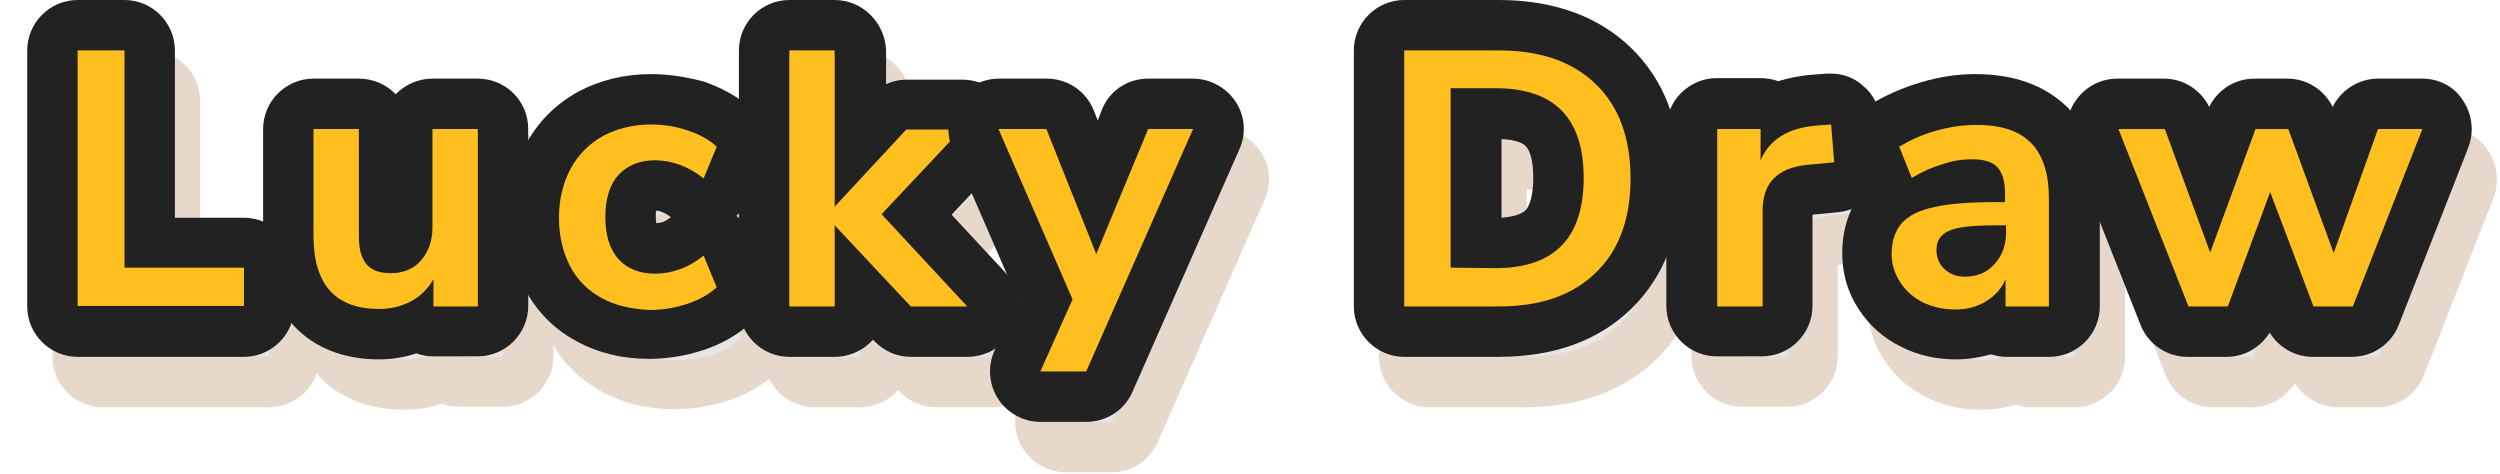 <?xml version="1.0" encoding="utf-8"?>
<!-- Generator: Adobe Illustrator 23.1.1, SVG Export Plug-In . SVG Version: 6.00 Build 0)  -->
<svg version="1.1" id="Layer_1" xmlns="http://www.w3.org/2000/svg" xmlns:xlink="http://www.w3.org/1999/xlink" x="0px" y="0px"
	 viewBox="0 0 496 94" style="enable-background:new 0 0 496 94;" xml:space="preserve">
<style type="text/css">
	.st0{opacity:0.2;}
	.st1{fill:#804200;}
	.st2{fill:#808080;}
	.st3{fill:#222222;}
	.st4{fill:#ffbf1f;}
</style>
<g id="title_4_">
	<g class="st0">
		<path class="st1" d="M29.7,10h-9.3c-5.5,0-10,4.5-10,10v50.8c0,5.5,4.5,10,10,10h33c5.5,0,10-4.5,10-10v-7.6c0-5.5-4.5-10-10-10
			H39.7V20C39.7,14.5,35.2,10,29.7,10L29.7,10z"/>
		<path class="st2" d="M20.4,70.8V20h9.3v43.1h23.7v7.6h-33V70.8z"/>
		<path class="st1" d="M99.8,25.6h-9c-2.9,0-5.4,1.2-7.3,3.1c-1.8-1.9-4.4-3.1-7.3-3.1h-9c-5.5,0-10,4.5-10,10v21.2
			c0,15.1,8.8,24.5,23,24.5c2.6,0,5.1-0.4,7.4-1.2c1.1,0.4,2.2,0.6,3.4,0.6h8.8c5.5,0,10-4.5,10-10V35.6
			C109.8,30,105.3,25.6,99.8,25.6L99.8,25.6z"/>
		<path class="st2" d="M99.8,35.6v35.2H91v-5.4c-1.1,1.9-2.6,3.4-4.5,4.4s-4,1.5-6.3,1.5c-8.6,0-13-4.8-13-14.5V35.6h9v21.3
			c0,2.5,0.5,4.3,1.5,5.5s2.6,1.8,4.8,1.8c2.5,0,4.5-0.8,6-2.5s2.3-3.9,2.3-6.6V35.6H99.8z"/>
		<path class="st1" d="M134.2,24.7c-5.3,0-10.2,1.2-14.5,3.5c-4.5,2.5-8,6-10.4,10.5c-2.3,4.3-3.5,9.1-3.5,14.4s1.1,10.1,3.3,14.2
			c2.4,4.5,5.8,8,10.3,10.4c4.2,2.3,9,3.5,14.4,3.5c3.6,0,7.2-0.6,10.6-1.7c3.7-1.2,6.9-3,9.5-5.4c3.1-2.8,4.1-7.3,2.5-11.2
			l-2.6-6.3c-0.6-1.5-1.6-2.8-2.7-3.8c1.2-1,2.1-2.3,2.8-3.8l2.6-6.3c1.6-3.8,0.6-8.3-2.4-11.1c-2.5-2.3-5.7-4.1-9.4-5.4
			C141.3,25.3,137.8,24.7,134.2,24.7L134.2,24.7z M135.2,54.3c0-0.3-0.1-0.7-0.1-1.2c0-0.6,0-1,0.1-1.3c0.4,0,0.8,0.1,1.2,0.3
			c0.6,0.2,1.1,0.5,1.7,1c-0.6,0.4-1.1,0.8-1.7,1C136,54.2,135.6,54.2,135.2,54.3L135.2,54.3z"/>
		<path class="st2" d="M124.3,69.1c-2.7-1.5-4.8-3.6-6.2-6.3c-1.4-2.7-2.2-5.9-2.2-9.6c0-3.6,0.8-6.9,2.3-9.7s3.7-5,6.4-6.5
			c2.8-1.5,6-2.3,9.6-2.3c2.5,0,4.9,0.4,7.3,1.2c2.4,0.8,4.3,1.9,5.7,3.2l-2.6,6.3c-1.5-1.2-3.1-2.1-4.7-2.7
			c-1.7-0.6-3.3-0.9-4.9-0.9c-3.1,0-5.5,1-7.3,2.9c-1.7,1.9-2.6,4.7-2.6,8.4c0,3.6,0.9,6.4,2.6,8.3c1.7,1.9,4.2,2.9,7.3,2.9
			c1.6,0,3.3-0.3,4.9-0.9c1.7-0.6,3.2-1.5,4.7-2.7l2.6,6.3c-1.5,1.4-3.5,2.5-5.9,3.3s-4.9,1.2-7.5,1.2
			C130.2,71.3,127,70.6,124.3,69.1z"/>
		<path class="st1" d="M170.6,10h-9c-5.5,0-10,4.5-10,10v50.8c0,5.5,4.5,10,10,10h9c3,0,5.7-1.3,7.6-3.4l0.3,0.3
			c1.9,2,4.5,3.1,7.3,3.1H197c4,0,7.6-2.4,9.2-6c1.6-3.6,0.9-7.9-1.8-10.8l-10.6-11.4l9.4-10c2.7-2.9,3.5-7.2,1.9-10.8
			c-1.6-3.7-5.2-6-9.2-6H185c-1.5,0-2.9,0.3-4.2,0.9V20C180.6,14.5,176.1,10,170.6,10L170.6,10z"/>
		<path class="st2" d="M196.9,70.8h-11.2l-15.1-16.1v16.1h-9V20h9v31l14.2-15.3h10.9l-15.8,16.8L196.9,70.8z"/>
		<path class="st1" d="M241.7,25.6h-8.9c-4.1,0-7.7,2.4-9.2,6.2l-0.8,2.1l-0.8-2c-1.5-3.8-5.2-6.3-9.3-6.3h-9.5
			c-3.4,0-6.5,1.7-8.4,4.5c-1.8,2.8-2.2,6.4-0.8,9.5l12.9,29.7l-4.6,10.3c-1.4,3.1-1.1,6.7,0.7,9.5s5,4.6,8.4,4.6h9.1
			c4,0,7.6-2.3,9.2-6l21.2-48.1c1.4-3.1,1.1-6.7-0.8-9.5C248.2,27.3,245,25.6,241.7,25.6L241.7,25.6z M241.7,45.6L241.7,45.6
			L241.7,45.6L241.7,45.6z"/>
		<path class="st2" d="M232.8,35.6h8.9l-21.2,48.1h-9.1l6.4-14.3l-14.7-33.8h9.5l9.9,24.8L232.8,35.6z"/>
		<path class="st1" d="M302.3,10h-18.7c-5.5,0-10,4.5-10,10v50.8c0,5.5,4.5,10,10,10h18.7c11,0,19.8-3.2,26.3-9.5
			c6.6-6.4,9.9-15.1,9.9-25.9s-3.3-19.5-9.9-25.9C322.1,13.2,313.2,10,302.3,10L302.3,10z M302.9,53.2V37.6c2.3,0.1,4.1,0.6,4.8,1.4
			c1,1,1.5,3.3,1.5,6.3c0,3.1-0.6,5.4-1.5,6.4C306.9,52.5,305.2,53,302.9,53.2L302.9,53.2z"/>
		<path class="st2" d="M283.6,20h18.7c8.3,0,14.7,2.2,19.3,6.7c4.6,4.4,6.9,10.7,6.9,18.7s-2.3,14.3-6.9,18.7
			c-4.6,4.5-11,6.7-19.3,6.7h-18.7V20z M301.7,63.2c11.7,0,17.5-6,17.5-17.9s-5.8-17.8-17.5-17.8h-8.9v35.6L301.7,63.2L301.7,63.2z"
			/>
		<path class="st1" d="M368.3,24.6c-0.3,0-0.5,0-0.8,0l-2.7,0.2c-2.7,0.2-5,0.7-7,1.3c-1.1-0.4-2.3-0.6-3.6-0.6h-8.6
			c-5.5,0-10,4.5-10,10v35.2c0,5.5,4.5,10,10,10h9c5.5,0,10-4.5,10-10V52.6l5.1-0.5c5.4-0.5,9.4-5.3,9-10.7l-0.6-7.6
			c-0.2-2.6-1.4-5.1-3.5-6.8C373,25.5,370.7,24.6,368.3,24.6L368.3,24.6z M363.5,52.9L363.5,52.9L363.5,52.9L363.5,52.9z"/>
		<path class="st2" d="M368.9,42.2l-5.3,0.5c-6,0.6-8.9,3.6-8.9,9.1v19h-9V35.6h8.6v6.2c1.8-4.2,5.6-6.5,11.3-6.9l2.7-0.2
			L368.9,42.2z"/>
		<path class="st1" d="M394.8,64.9c2.4,0,4.4-0.8,5.9-2.4c1.5-1.6,2.3-3.7,2.3-6.2v-1.5h-1.3c-3.2,0-5.7,0.1-7.5,0.4
			c-1.8,0.3-3,0.8-3.8,1.5s-1.2,1.7-1.2,3c0,1.5,0.5,2.8,1.6,3.8S393.2,64.9,394.8,64.9 M396.9,24.7c-3.4,0-7,0.5-10.7,1.6
			c-3.7,1.1-6.9,2.5-9.7,4.2c-4.1,2.6-5.7,7.7-3.9,12.2l2.1,5.1c-2,2.4-4.2,6.4-4.2,12.5c0,4,1.1,7.8,3.3,11.1
			c2.1,3.2,4.9,5.7,8.4,7.4c3.3,1.7,7,2.5,10.9,2.5c2.4,0,4.7-0.4,6.9-1c1,0.3,2,0.5,3,0.5h8.6c5.5,0,10-4.5,10-10V49.4
			c0-7.7-2.2-13.8-6.5-18.2C410.6,26.9,404.6,24.7,396.9,24.7L396.9,24.7z"/>
		<path class="st2" d="M407.9,38.3c2.4,2.4,3.6,6.1,3.6,11.1v21.4h-8.6v-5.4c-0.8,1.9-2.1,3.3-3.9,4.4c-1.8,1.1-3.8,1.6-6.1,1.6
			c-2.4,0-4.5-0.5-6.4-1.4c-1.9-1-3.4-2.3-4.5-4s-1.7-3.6-1.7-5.6c0-2.6,0.7-4.6,2-6.1s3.5-2.6,6.4-3.2c3-0.7,7.1-1,12.3-1h1.8v-1.7
			c0-2.4-0.5-4.1-1.5-5.2s-2.7-1.6-5.1-1.6c-1.9,0-3.8,0.3-5.9,1c-2,0.6-4,1.5-6,2.7l-2.5-6.2c2-1.2,4.3-2.3,7.1-3.1
			c2.8-0.8,5.4-1.2,7.9-1.2C401.8,34.7,405.5,35.9,407.9,38.3z M400.7,62.4c1.5-1.6,2.3-3.7,2.3-6.2v-1.5h-1.3
			c-3.2,0-5.7,0.1-7.5,0.4c-1.8,0.3-3,0.8-3.8,1.5s-1.2,1.7-1.2,3c0,1.5,0.5,2.8,1.6,3.8s2.4,1.5,4,1.5
			C397.2,64.9,399.2,64.1,400.7,62.4z"/>
		<path class="st1" d="M485.6,25.6h-8.8c-3.8,0-7.3,2.2-9,5.6c-1.7-3.4-5.1-5.6-9-5.6h-6.5c-3.9,0-7.3,2.2-9,5.6
			c-1.7-3.4-5.1-5.6-9-5.6h-9.2c-3.3,0-6.4,1.6-8.3,4.4c-1.9,2.7-2.2,6.2-1,9.3l13.9,35.2c1.5,3.8,5.2,6.3,9.3,6.3h7.8
			c3.5,0,6.7-1.9,8.5-4.8c1.8,2.9,5,4.8,8.5,4.8h7.8c4.1,0,7.8-2.5,9.3-6.3l13.8-35.2c1.2-3.1,0.8-6.6-1-9.3
			C492,27.2,488.9,25.6,485.6,25.6L485.6,25.6z M485.6,45.6L485.6,45.6L485.6,45.6L485.6,45.6z"/>
		<path class="st2" d="M476.8,35.6h8.8l-13.8,35.2H464l-8.6-22.7L447,70.8h-7.8l-13.9-35.2h9.2l9,24.5l9-24.5h6.5l9,24.6L476.8,35.6
			z"/>
	</g>
	<g>
		<g>
			<g>
				<path class="st3" d="M24.7,0h-9.3c-5.5,0-10,4.5-10,10v50.8c0,5.5,4.5,10,10,10h33c5.5,0,10-4.5,10-10v-7.6c0-5.5-4.5-10-10-10
					H34.7V10C34.7,4.5,30.2,0,24.7,0L24.7,0z"/>
				<path class="st4" d="M15.4,60.8V10h9.3v43.1h23.7v7.6h-33V60.8z"/>
			</g>
			<g>
				<path class="st3" d="M94.8,15.6h-9c-2.9,0-5.4,1.2-7.3,3.1c-1.8-1.9-4.4-3.1-7.3-3.1h-9c-5.5,0-10,4.5-10,10v21.2
					c0,15.1,8.8,24.5,23,24.5c2.6,0,5.1-0.4,7.4-1.2c1.1,0.4,2.2,0.6,3.4,0.6h8.8c5.5,0,10-4.5,10-10V25.6
					C104.8,20,100.3,15.6,94.8,15.6L94.8,15.6z"/>
				<path class="st4" d="M94.8,25.6v35.2H86v-5.4c-1.1,1.9-2.6,3.4-4.5,4.4s-4,1.5-6.3,1.5c-8.6,0-13-4.8-13-14.5V25.6h9v21.3
					c0,2.5,0.5,4.3,1.5,5.5s2.6,1.8,4.8,1.8c2.5,0,4.5-0.8,6-2.5s2.3-3.9,2.3-6.6V25.6H94.8z"/>
			</g>
			<g>
				<path class="st3" d="M129.2,14.7c-5.3,0-10.2,1.2-14.5,3.5c-4.5,2.5-8,6-10.4,10.5c-2.3,4.3-3.5,9.1-3.5,14.4s1.1,10.1,3.3,14.2
					c2.4,4.5,5.8,8,10.3,10.4c4.2,2.3,9,3.5,14.4,3.5c3.6,0,7.2-0.6,10.6-1.7c3.7-1.2,6.9-3,9.5-5.4c3.1-2.8,4.1-7.3,2.5-11.2
					l-2.6-6.3c-0.6-1.5-1.6-2.8-2.7-3.8c1.2-1,2.1-2.3,2.8-3.8l2.6-6.3c1.6-3.8,0.6-8.3-2.4-11.1c-2.5-2.3-5.7-4.1-9.4-5.4
					C136.3,15.3,132.8,14.7,129.2,14.7L129.2,14.7z M130.2,44.3c0-0.3-0.1-0.7-0.1-1.2c0-0.6,0-1,0.1-1.3c0.4,0,0.8,0.1,1.2,0.3
					c0.6,0.2,1.1,0.5,1.7,1c-0.6,0.4-1.1,0.8-1.7,1C131,44.2,130.6,44.2,130.2,44.3L130.2,44.3z"/>
				<path class="st4" d="M119.3,59.1c-2.7-1.5-4.8-3.6-6.2-6.3c-1.4-2.7-2.2-5.9-2.2-9.6c0-3.6,0.8-6.9,2.3-9.7s3.7-5,6.4-6.5
					c2.8-1.5,6-2.3,9.6-2.3c2.5,0,4.9,0.4,7.3,1.2c2.4,0.8,4.3,1.9,5.7,3.2l-2.6,6.3c-1.5-1.2-3.1-2.1-4.7-2.7
					c-1.7-0.6-3.3-0.9-4.9-0.9c-3.1,0-5.5,1-7.3,2.9c-1.7,1.9-2.6,4.7-2.6,8.4c0,3.6,0.9,6.4,2.6,8.3s4.2,2.9,7.3,2.9
					c1.6,0,3.3-0.3,4.9-0.9c1.7-0.6,3.2-1.5,4.7-2.7l2.6,6.3c-1.5,1.4-3.5,2.5-5.9,3.3s-4.9,1.2-7.5,1.2
					C125.2,61.3,122,60.6,119.3,59.1z"/>
			</g>
			<g>
				<path class="st3" d="M165.6,0h-9c-5.5,0-10,4.5-10,10v50.8c0,5.5,4.5,10,10,10h9c3,0,5.7-1.3,7.6-3.4l0.3,0.3
					c1.9,2,4.5,3.1,7.3,3.1H192c4,0,7.6-2.4,9.2-6c1.6-3.6,0.9-7.9-1.8-10.8l-10.6-11.4l9.4-10c2.7-2.9,3.5-7.2,1.9-10.8
					c-1.6-3.7-5.2-6-9.2-6H180c-1.5,0-2.9,0.3-4.2,0.9V10C175.6,4.5,171.1,0,165.6,0L165.6,0z"/>
				<path class="st4" d="M191.9,60.8h-11.2l-15.1-16.1v16.1h-9V10h9v31l14.2-15.3h10.9l-15.8,16.8L191.9,60.8z"/>
			</g>
			<g>
				<path class="st3" d="M236.7,15.6h-8.9c-4.1,0-7.7,2.4-9.2,6.2l-0.8,2.1l-0.8-2c-1.5-3.8-5.2-6.3-9.3-6.3h-9.5
					c-3.4,0-6.5,1.7-8.4,4.5c-1.8,2.8-2.2,6.4-0.8,9.5l12.9,29.7l-4.6,10.3c-1.4,3.1-1.1,6.7,0.7,9.5s5,4.6,8.4,4.6h9.1
					c4,0,7.6-2.3,9.2-6l21.2-48.1c1.4-3.1,1.1-6.7-0.8-9.5C243.2,17.3,240,15.6,236.7,15.6L236.7,15.6z M236.7,35.6L236.7,35.6
					L236.7,35.6L236.7,35.6z"/>
				<path class="st4" d="M227.8,25.6h8.9l-21.2,48.1h-9.1l6.4-14.3l-14.7-33.8h9.5l9.9,24.8L227.8,25.6z"/>
			</g>
			<g>
				<path class="st3" d="M297.3,0h-18.7c-5.5,0-10,4.5-10,10v50.8c0,5.5,4.5,10,10,10h18.7c11,0,19.8-3.2,26.3-9.5
					c6.6-6.4,9.9-15.1,9.9-25.9s-3.3-19.5-9.9-25.9C317.1,3.2,308.2,0,297.3,0L297.3,0z M297.9,43.2V27.6c2.3,0.1,4.1,0.6,4.8,1.4
					c1,1,1.5,3.3,1.5,6.3c0,3.1-0.6,5.4-1.5,6.4C301.9,42.5,300.2,43,297.9,43.2L297.9,43.2z"/>
				<path class="st4" d="M278.6,10h18.7c8.3,0,14.7,2.2,19.3,6.7c4.6,4.4,6.9,10.7,6.9,18.7s-2.3,14.3-6.9,18.7
					c-4.6,4.5-11,6.7-19.3,6.7h-18.7V10z M296.7,53.2c11.7,0,17.5-6,17.5-17.9s-5.8-17.8-17.5-17.8h-8.9v35.6L296.7,53.2L296.7,53.2
					z"/>
			</g>
			<g>
				<path class="st3" d="M363.3,14.6c-0.3,0-0.5,0-0.8,0l-2.7,0.2c-2.7,0.2-5,0.7-7,1.3c-1.1-0.4-2.3-0.6-3.6-0.6h-8.6
					c-5.5,0-10,4.5-10,10v35.2c0,5.5,4.5,10,10,10h9c5.5,0,10-4.5,10-10V42.6l5.1-0.5c5.4-0.5,9.4-5.3,9-10.7l-0.6-7.6
					c-0.2-2.6-1.4-5.1-3.5-6.8C368,15.5,365.7,14.6,363.3,14.6L363.3,14.6z M358.5,42.9L358.5,42.9L358.5,42.9L358.5,42.9z"/>
				<path class="st4" d="M363.9,32.2l-5.3,0.5c-6,0.6-8.9,3.6-8.9,9.1v19h-9V25.6h8.6v6.2c1.8-4.2,5.6-6.5,11.3-6.9l2.7-0.2
					L363.9,32.2z"/>
			</g>
			<g>
				<path class="st3" d="M389.8,54.9c2.4,0,4.4-0.8,5.9-2.4s2.3-3.7,2.3-6.2v-1.5h-1.3c-3.2,0-5.7,0.1-7.5,0.4
					c-1.8,0.3-3,0.8-3.8,1.5s-1.2,1.7-1.2,3c0,1.5,0.5,2.8,1.6,3.8S388.2,54.9,389.8,54.9 M391.9,14.7c-3.4,0-7,0.5-10.7,1.6
					s-6.9,2.5-9.7,4.2c-4.1,2.6-5.7,7.7-3.9,12.2l2.1,5.1c-2,2.4-4.2,6.4-4.2,12.5c0,4,1.1,7.8,3.3,11.1c2.1,3.2,4.9,5.7,8.4,7.4
					c3.3,1.7,7,2.5,10.9,2.5c2.4,0,4.7-0.4,6.9-1c1,0.3,2,0.5,3,0.5h8.6c5.5,0,10-4.5,10-10V39.4c0-7.7-2.2-13.8-6.5-18.2
					C405.6,16.9,399.6,14.7,391.9,14.7L391.9,14.7z"/>
				<path class="st4" d="M402.9,28.3c2.4,2.4,3.6,6.1,3.6,11.1v21.4h-8.6v-5.4c-0.8,1.9-2.1,3.3-3.9,4.4c-1.8,1.1-3.8,1.6-6.1,1.6
					c-2.4,0-4.5-0.5-6.4-1.4c-1.9-1-3.4-2.3-4.5-4s-1.7-3.6-1.7-5.6c0-2.6,0.7-4.6,2-6.1s3.5-2.6,6.4-3.2c3-0.7,7.1-1,12.3-1h1.8
					v-1.7c0-2.4-0.5-4.1-1.5-5.2s-2.7-1.6-5.1-1.6c-1.9,0-3.8,0.3-5.9,1c-2,0.6-4,1.5-6,2.7l-2.5-6.2c2-1.2,4.3-2.3,7.1-3.1
					c2.8-0.8,5.4-1.2,7.9-1.2C396.8,24.7,400.5,25.9,402.9,28.3z M395.7,52.4c1.5-1.6,2.3-3.7,2.3-6.2v-1.5h-1.3
					c-3.2,0-5.7,0.1-7.5,0.4c-1.8,0.3-3,0.8-3.8,1.5s-1.2,1.7-1.2,3c0,1.5,0.5,2.8,1.6,3.8s2.4,1.5,4,1.5
					C392.2,54.9,394.2,54.1,395.7,52.4z"/>
			</g>
			<g>
				<path class="st3" d="M480.6,15.6h-8.8c-3.8,0-7.3,2.2-9,5.6c-1.7-3.4-5.1-5.6-9-5.6h-6.5c-3.9,0-7.3,2.2-9,5.6
					c-1.7-3.4-5.1-5.6-9-5.6h-9.2c-3.3,0-6.4,1.6-8.3,4.4c-1.9,2.7-2.2,6.2-1,9.3l13.9,35.2c1.5,3.8,5.2,6.3,9.3,6.3h7.8
					c3.5,0,6.7-1.9,8.5-4.8c1.8,2.9,5,4.8,8.5,4.8h7.8c4.1,0,7.8-2.5,9.3-6.3l13.8-35.2c1.2-3.1,0.8-6.6-1-9.3
					C487,17.2,483.9,15.6,480.6,15.6L480.6,15.6z M480.6,35.6L480.6,35.6L480.6,35.6L480.6,35.6z"/>
				<path class="st4" d="M471.8,25.6h8.8l-13.8,35.2H459l-8.6-22.7L442,60.8h-7.8l-13.9-35.2h9.2l9,24.5l9-24.5h6.5l9,24.6
					L471.8,25.6z"/>
			</g>
		</g>
	</g>
</g>
</svg>

